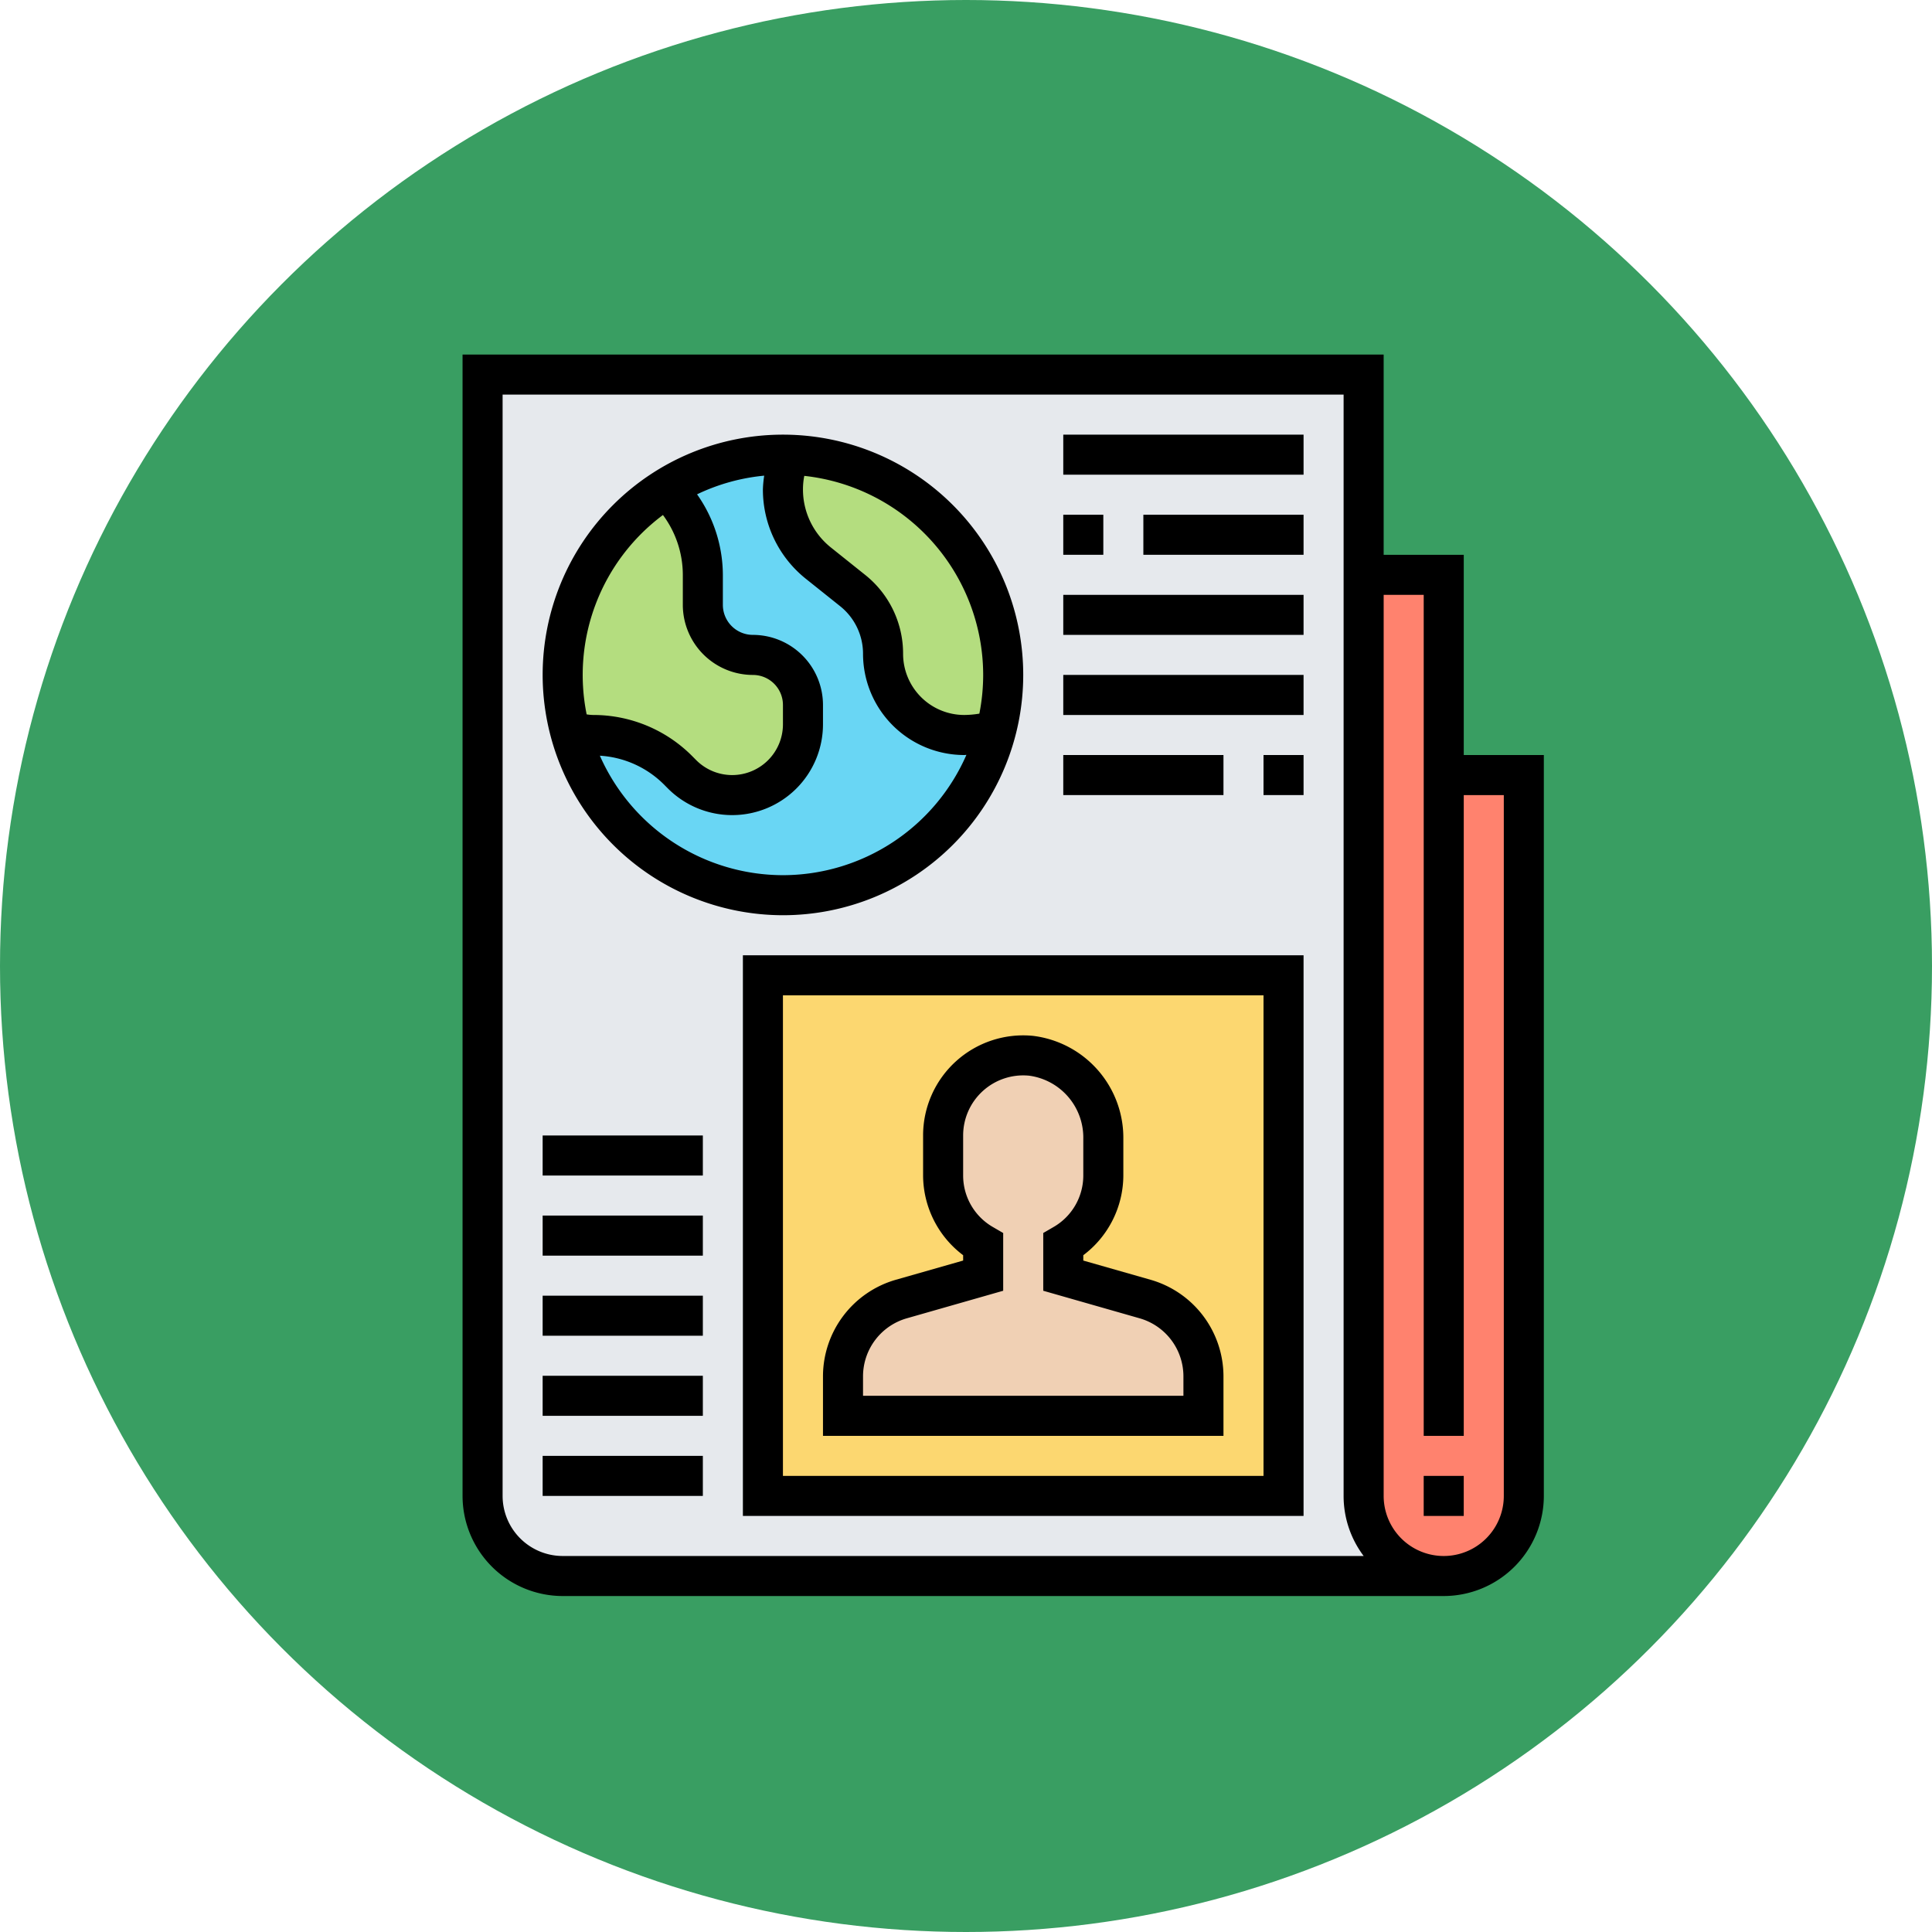 <svg xmlns="http://www.w3.org/2000/svg" viewBox="0 0 154.286 154.286"><defs><style>.cls-1{fill:#399e62;}.cls-2{fill:#ff826e;}.cls-3{fill:#e6e9ed;}.cls-4{fill:#fcd770;}.cls-5{fill:#f0d0b4;}.cls-6{fill:#69d6f4;}.cls-7{fill:#b4dd7f;}</style></defs><title>joupub</title><g id="Layer_1" data-name="Layer 1"><circle class="cls-1" cx="77.143" cy="77.143" r="77.143"/></g><g id="Layer_4" data-name="Layer 4"><path class="cls-2" d="M116.465,62.724V46.733h-6.396v73.558a6.376,6.376,0,0,0,6.157,6.381,1.237,1.237,0,0,0,.24.016,6.387,6.387,0,0,0,6.396-6.396V62.724Z" transform="translate(-1.172 -0.829)"/><path class="cls-3" d="M39.71,120.29V30.742h70.359v89.548a6.376,6.376,0,0,0,6.157,6.381,1.237,1.237,0,0,0,.24.016H46.106A6.395,6.395,0,0,1,39.71,120.29Z" transform="translate(-1.172 -0.829)"/><path class="cls-4" d="M103.673,78.714v41.576h-41.576v-41.576Z" transform="translate(-1.172 -0.829)"/><path class="cls-5" d="M97.276,110.728V113.894H68.493v-3.166a6.391,6.391,0,0,1,4.637-6.157l6.556-1.871V100.222a6.392,6.392,0,0,1-3.198-5.517V91.507a6.394,6.394,0,0,1,7.02-6.364,6.582,6.582,0,0,1,5.772,6.636v2.926A6.392,6.392,0,0,1,86.083,100.222v2.478l6.556,1.871A6.391,6.391,0,0,1,97.276,110.728Z" transform="translate(-1.172 -0.829)"/><path class="cls-6" d="M54.341,39.825a17.571,17.571,0,0,1,9.355-2.687c.176,0,.352,0,.528.016v.016a7.368,7.368,0,0,0-.528,2.734,7.575,7.575,0,0,0,2.83,5.901l2.734,2.175a6.509,6.509,0,0,1,2.431,5.07,6.47,6.47,0,0,0,6.476,6.476,9.351,9.351,0,0,0,2.527-.352h.016a17.587,17.587,0,0,1-34.029.016h.016a5.343,5.343,0,0,0,1.822.336,9.583,9.583,0,0,1,6.796,2.814l.32.32a5.654,5.654,0,0,0,9.658-3.998v-1.535a3.999,3.999,0,0,0-3.998-3.998,3.999,3.999,0,0,1-3.998-3.998V46.733a9.581,9.581,0,0,0-1.919-5.757,8.675,8.675,0,0,0-1.023-1.135Z" transform="translate(-1.172 -0.829)"/><path class="cls-7" d="M81.286,54.728a17.041,17.041,0,0,1-.575,4.445h-.016a9.351,9.351,0,0,1-2.527.352,6.47,6.47,0,0,1-6.476-6.476,6.509,6.509,0,0,0-2.431-5.07l-2.734-2.175a7.575,7.575,0,0,1-2.83-5.901,7.368,7.368,0,0,1,.528-2.734v-.016A17.565,17.565,0,0,1,81.286,54.728Z" transform="translate(-1.172 -0.829)"/><path class="cls-7" d="M55.38,40.976a9.581,9.581,0,0,1,1.919,5.757v2.399a3.999,3.999,0,0,0,3.998,3.998,3.999,3.999,0,0,1,3.998,3.998v1.535a5.654,5.654,0,0,1-9.658,3.998l-.32-.32a9.583,9.583,0,0,0-6.796-2.814,5.343,5.343,0,0,1-1.822-.336h-.016a17.171,17.171,0,0,1-.575-4.461A17.596,17.596,0,0,1,54.341,39.825l.016.016A8.675,8.675,0,0,1,55.38,40.976Z" transform="translate(-1.172 -0.829)"/><path d="M118.065,61.124V45.134H111.668V29.143H38.111v91.147a8.005,8.005,0,0,0,7.995,7.995h70.359a8.005,8.005,0,0,0,7.995-7.995V61.124ZM46.106,125.088a4.803,4.803,0,0,1-4.797-4.797V32.341h67.161v87.949a7.954,7.954,0,0,0,1.602,4.797Zm75.157-4.797a4.797,4.797,0,1,1-9.594,0V48.332h3.198v67.161h3.198V64.323h3.198Z" transform="translate(-1.172 -0.829)"/><path d="M114.866,118.691h3.198v3.198h-3.198Z" transform="translate(-1.172 -0.829)"/><path d="M93.076,103.035,87.682,101.495v-.427a8.003,8.003,0,0,0,3.198-6.363V91.782a8.206,8.206,0,0,0-7.217-8.232,7.993,7.993,0,0,0-8.774,7.957v3.198a8.003,8.003,0,0,0,3.198,6.363v.427l-5.395,1.54a8.033,8.033,0,0,0-5.798,7.69v4.768H98.876v-4.768A8.032,8.032,0,0,0,93.076,103.035Zm2.602,9.26H70.092v-1.57a4.82,4.82,0,0,1,3.479-4.614l7.714-2.205V99.295l-.795-.462a4.746,4.746,0,0,1-2.403-4.127V91.507a4.798,4.798,0,0,1,5.272-4.776,4.988,4.988,0,0,1,4.323,5.051v2.923a4.746,4.746,0,0,1-2.403,4.127l-.795.462V103.906l7.713,2.205a4.82,4.82,0,0,1,3.481,4.614Z" transform="translate(-1.172 -0.829)"/><path d="M60.498,121.889h44.774V77.115H60.498Zm3.198-41.576h38.378v38.378H63.696Z" transform="translate(-1.172 -0.829)"/><path d="M63.696,73.917A19.189,19.189,0,1,0,44.507,54.728,19.21,19.21,0,0,0,63.696,73.917Zm0-3.198a16.009,16.009,0,0,1-14.62-9.541,7.914,7.914,0,0,1,5.104,2.285l.334.336A7.253,7.253,0,0,0,66.894,58.67V57.127A5.603,5.603,0,0,0,61.297,51.53a2.401,2.401,0,0,1-2.399-2.399V46.733a11.222,11.222,0,0,0-2.06-6.428,15.826,15.826,0,0,1,5.362-1.491,8.959,8.959,0,0,0-.104,1.088,9.117,9.117,0,0,0,3.436,7.153l2.727,2.179a4.859,4.859,0,0,1,1.833,3.81,8.09,8.09,0,0,0,8.08,8.08c.057,0,.118-.011.176-.012A16.009,16.009,0,0,1,63.696,70.719ZM79.687,54.728a16.011,16.011,0,0,1-.305,3.091,7.8,7.8,0,0,1-1.209.107,4.887,4.887,0,0,1-4.882-4.882,8.038,8.038,0,0,0-3.032-6.308l-2.728-2.181a5.928,5.928,0,0,1-2.235-4.654,5.544,5.544,0,0,1,.105-1.07A16.011,16.011,0,0,1,79.687,54.728ZM54.114,41.957a8.039,8.039,0,0,1,1.587,4.776v2.399a5.603,5.603,0,0,0,5.597,5.597,2.401,2.401,0,0,1,2.399,2.399v1.543A4.055,4.055,0,0,1,56.778,61.54l-.334-.336a11.127,11.127,0,0,0-7.915-3.278,3.624,3.624,0,0,1-.509-.048,15.93,15.93,0,0,1,6.094-15.922Z" transform="translate(-1.172 -0.829)"/><path d="M86.083,35.539h19.189v3.198H86.083Z" transform="translate(-1.172 -0.829)"/><path d="M86.083,41.935h3.198v3.198H86.083Z" transform="translate(-1.172 -0.829)"/><path d="M92.479,41.935h12.793v3.198H92.479Z" transform="translate(-1.172 -0.829)"/><path d="M86.083,48.332h19.189V51.53H86.083Z" transform="translate(-1.172 -0.829)"/><path d="M86.083,54.728h19.189v3.198H86.083Z" transform="translate(-1.172 -0.829)"/><path d="M86.083,61.124H98.876v3.198H86.083Z" transform="translate(-1.172 -0.829)"/><path d="M102.074,61.124h3.198v3.198h-3.198Z" transform="translate(-1.172 -0.829)"/><path d="M44.507,117.092H57.3v3.198H44.507Z" transform="translate(-1.172 -0.829)"/><path d="M44.507,110.696H57.3V113.894H44.507Z" transform="translate(-1.172 -0.829)"/><path d="M44.507,104.3H57.3v3.198H44.507Z" transform="translate(-1.172 -0.829)"/><path d="M44.507,97.903H57.3v3.198H44.507Z" transform="translate(-1.172 -0.829)"/><path d="M44.507,91.507H57.3v3.198H44.507Z" transform="translate(-1.172 -0.829)"/></g></svg>